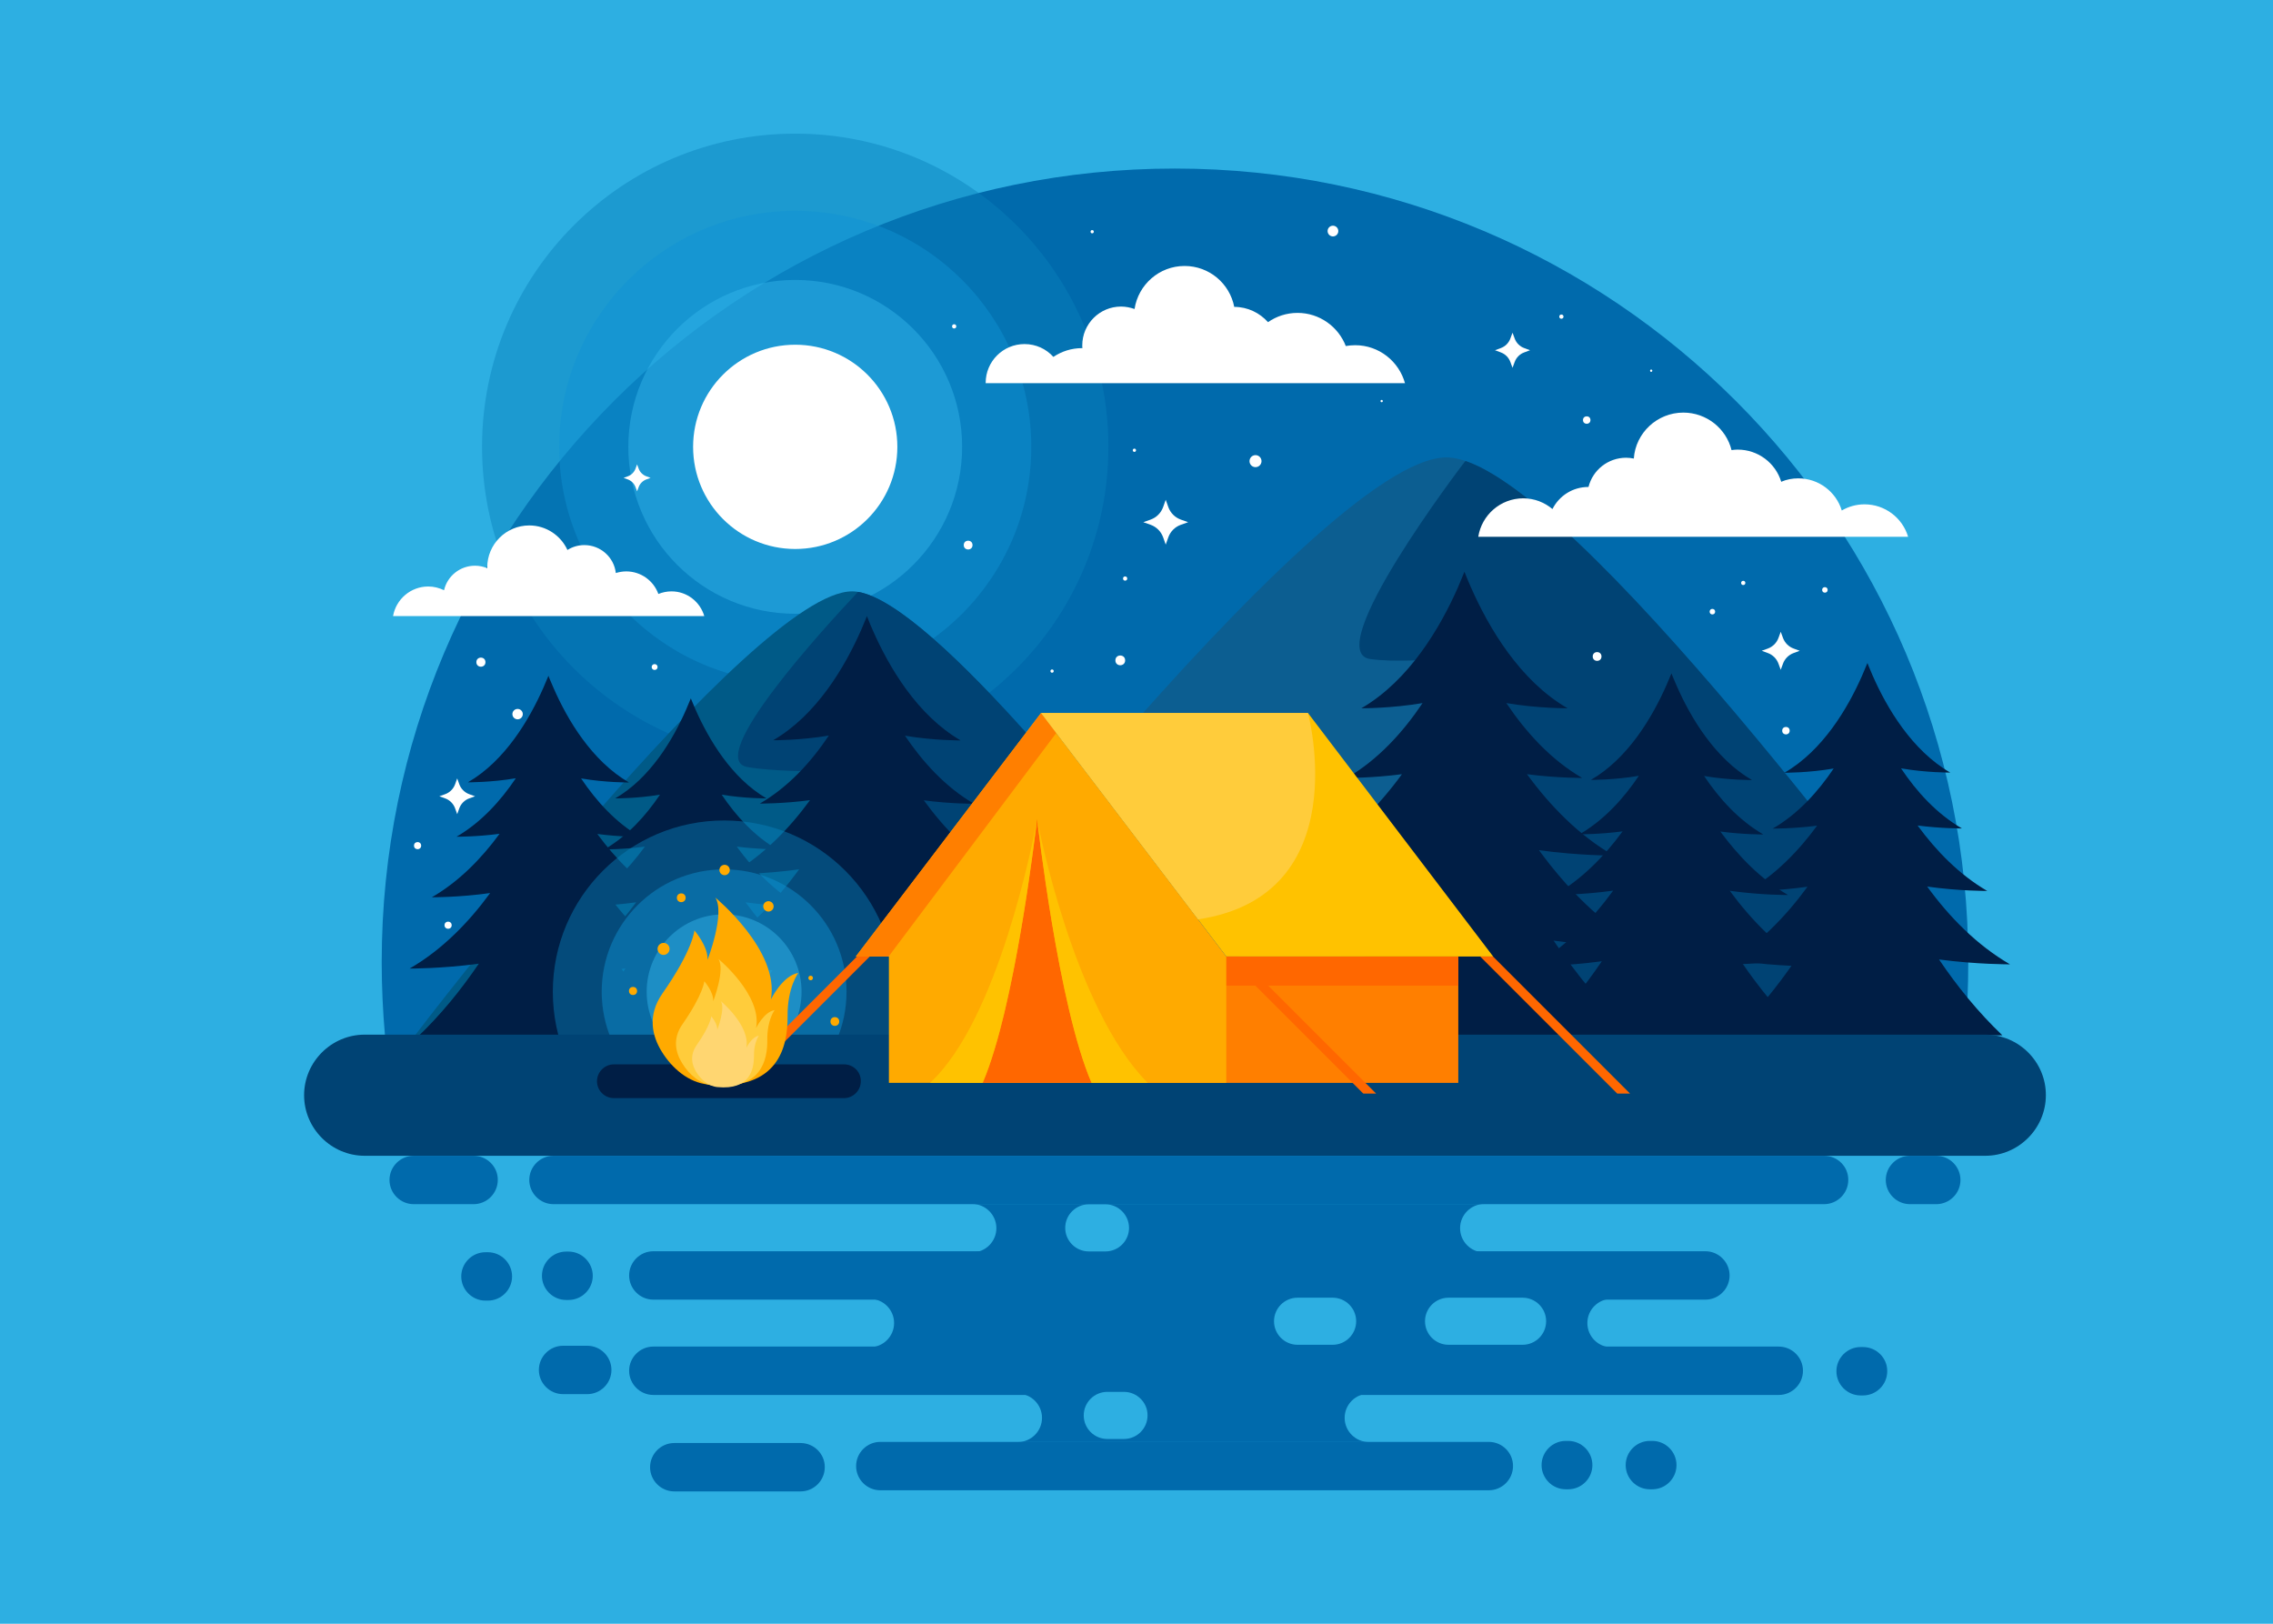<?xml version="1.0" encoding="utf-8"?>
<!-- Generator: Adobe Illustrator 22.1.0, SVG Export Plug-In . SVG Version: 6.00 Build 0)  -->
<svg version="1.1" id="Layer_1" xmlns="http://www.w3.org/2000/svg" xmlns:xlink="http://www.w3.org/1999/xlink" x="0px" y="0px"
	 viewBox="0 0 1400 1000" style="enable-background:new 0 0 1400 1000;" xml:space="preserve">
<style type="text/css">
	.st0{fill:#2DAFE2;}
	.st1{fill:#006AAC;}
	.st2{opacity:0.46;fill:#0A80BC;}
	.st3{opacity:0.46;fill:#1192D3;}
	.st4{opacity:0.46;fill:#34B7EA;}
	.st5{fill:#FFFFFF;}
	.st6{fill:#0C5E91;}
	.st7{fill:#004374;}
	.st8{fill:#005A87;}
	.st9{fill:#001E45;}
	.st10{fill:#FF7F00;}
	.st11{fill:#FFC200;}
	.st12{fill:#FF6700;}
	.st13{fill:#FFAA00;}
	.st14{fill:#FFCC3B;}
	.st15{fill:#FFD671;}
</style>
<g>
	<rect class="st0" width="1400" height="1000"/>
	<g>
		<path class="st1" d="M1210.3,637.5c1.4-14.8,2-29.8,2-45c0-269.9-218.8-488.7-488.7-488.7S235.1,322.6,235.1,592.5
			c0,15.2,0.7,30.1,2,45H1210.3z"/>
		<circle class="st2" cx="489.8" cy="275.2" r="192.9"/>
		<circle class="st3" cx="489.8" cy="275.2" r="145.4"/>
		<circle class="st4" cx="489.8" cy="275.2" r="102.8"/>
		<circle class="st5" cx="489.8" cy="275.2" r="62.9"/>
		<g>
			<path class="st6" d="M1222.8,636.6c0,0-255.6-354.9-331.9-354.9c-79.5,0-350.2,355.6-350.2,355.6L1222.8,636.6z"/>
			<path class="st7" d="M802.2,637.1l415.9-0.5l1.7-4.3c-27.8-38.2-235.4-320.5-317.1-348.4c-0.6,0.6-1.1,1.2-1.6,1.9
				c0,0-88.6,116-57,120.1s69.2-7.1,64.1,10.2C905.3,425.8,850,539.4,802.2,637.1z"/>
			<path class="st8" d="M779.7,636.8c0,0-196.4-272.6-254.9-272.6c-61.1,0-269,273.2-269,273.2L779.7,636.8z"/>
			<path class="st7" d="M455.5,637.1l291.5-0.3l1.6-42.1c-56.3-74.5-173.3-222.5-220.1-230.2c-20.7,21.9-95.1,103.2-68.1,107.9
				c31.2,5.4,86.2-1.4,78,15.6C533.6,497.9,490.6,574.6,455.5,637.1z"/>
		</g>
		<path class="st9" d="M423.3,596.6c-19.9-11.6-36.3-28.4-49.6-46.5c19.3,2.7,35.9,2.6,35.9,2.6c-16.8-9.7-30.5-23.9-41.7-39.1
			c14.4,1.9,26.5,1.8,26.5,1.8c-15.1-8.7-27.1-22-36.5-36c15.2,2.6,29.5,2.5,29.5,2.5c-22.9-13.3-37.9-38.6-46.5-58.3
			c-0.8-1.9-1.6-3.8-2.4-5.6c-0.2-0.6-0.5-1.2-0.7-1.8c0,0,0,0,0,0l-3.1,7.3c-8.7,19.7-23.6,45-46.5,58.3c0,0,14.3,0.1,29.5-2.5
			c-9.4,14-21.4,27.2-36.5,36c0,0,12.1,0.1,26.5-1.8c-11.2,15.3-25,29.4-41.7,39.1c0,0,16.7,0.1,35.9-2.6
			c-13.3,18.2-29.7,35-49.6,46.5c0,0,19.7,0.1,42.6-3c-10.9,16.1-23.5,31.6-37.9,45.3h161.5c-14.4-13.7-27-29.3-37.9-45.3
			C403.5,596.8,423.3,596.6,423.3,596.6z"/>
		<path class="st9" d="M505.7,599.3c-18.7-10.8-34.1-26.6-46.5-43.6c18.1,2.5,33.7,2.4,33.7,2.4c-15.7-9.1-28.7-22.4-39.1-36.7
			c13.5,1.7,24.9,1.7,24.9,1.7c-14.1-8.2-25.4-20.6-34.2-33.7c14.2,2.4,27.6,2.3,27.6,2.3c-21.5-12.5-35.5-36.2-43.7-54.7
			c-0.8-1.8-1.5-3.5-2.2-5.2c-0.2-0.6-0.4-1.1-0.7-1.7c0,0,0,0,0,0l-2.9,6.9c-8.1,18.5-22.1,42.2-43.7,54.7c0,0,13.4,0.1,27.6-2.3
			c-8.8,13.1-20.1,25.5-34.2,33.7c0,0,11.4,0.1,24.9-1.7c-10.5,14.3-23.4,27.6-39.1,36.7c0,0,15.6,0.1,33.7-2.4
			c-12.5,17-27.9,32.8-46.5,43.6c0,0,18.5,0.1,40-2.9c-10.2,15.1-22,29.7-35.6,42.5h151.5c-13.5-12.9-25.3-27.5-35.6-42.5
			C487.2,599.4,505.7,599.3,505.7,599.3z"/>
		<path class="st9" d="M633.5,589.7c-23.2-13.5-42.3-33-57.8-54.2c22.5,3.1,41.9,3,41.9,3c-19.5-11.3-35.6-27.8-48.6-45.6
			c16.8,2.2,30.9,2.1,30.9,2.1c-17.5-10.2-31.5-25.6-42.5-41.9c17.7,3,34.3,2.9,34.3,2.9c-26.7-15.5-44.1-45-54.2-68
			c-1-2.2-1.9-4.4-2.7-6.5c-0.3-0.7-0.6-1.4-0.8-2.1c0,0,0,0,0,0l-3.6,8.6c-10.1,22.9-27.5,52.4-54.2,67.9c0,0,16.7,0.1,34.3-2.9
			c-10.9,16.3-24.9,31.7-42.5,41.9c0,0,14.1,0.1,30.9-2.1c-13,17.8-29.1,34.3-48.6,45.6c0,0,19.4,0.1,41.9-3
			c-15.5,21.2-34.6,40.8-57.8,54.2c0,0,23,0.1,49.6-3.5c-12.7,18.7-27.4,36.8-44.2,52.8H628c-16.8-16-31.5-34.1-44.2-52.8
			C610.5,589.8,633.5,589.7,633.5,589.7z"/>
		<circle class="st2" cx="446" cy="610.8" r="105.5"/>
		<circle class="st3" cx="446" cy="610.8" r="75.4"/>
		<circle class="st4" cx="446" cy="610.8" r="47.7"/>
		<path class="st9" d="M1011.4,583.2c-25.5-14.8-46.5-36.3-63.5-59.6c24.7,3.4,46,3.3,46,3.3c-21.5-12.4-39.1-30.6-53.4-50.1
			c18.5,2.4,34,2.3,34,2.3c-19.3-11.2-34.7-28.2-46.7-46.1c19.4,3.3,37.7,3.2,37.7,3.2c-29.4-17-48.5-49.5-59.6-74.7
			c-1.1-2.5-2.1-4.8-3-7.1c-0.3-0.8-0.6-1.5-0.9-2.3c0,0,0,0,0,0l-3.9,9.4c-11.1,25.2-30.2,57.6-59.6,74.7c0,0,18.3,0.1,37.7-3.2
			c-12,17.9-27.4,34.9-46.7,46.1c0,0,15.5,0.1,34-2.3c-14.3,19.6-32,37.7-53.4,50.1c0,0,21.4,0.1,46-3.3c-17,23.3-38,44.8-63.5,59.6
			c0,0,25.3,0.2,54.6-3.9c-14,20.6-30.1,40.5-48.6,58.1h206.9c-18.5-17.6-34.6-37.5-48.6-58.1
			C986.1,583.4,1011.4,583.2,1011.4,583.2z"/>
		<path class="st9" d="M1115,595.1c-19.9-11.6-36.3-28.4-49.6-46.5c19.3,2.7,35.9,2.6,35.9,2.6c-16.8-9.7-30.5-23.9-41.7-39.1
			c14.4,1.9,26.5,1.8,26.5,1.8c-15.1-8.7-27.1-22-36.5-36c15.2,2.6,29.5,2.5,29.5,2.5c-22.9-13.3-37.9-38.6-46.5-58.3
			c-0.8-1.9-1.6-3.8-2.4-5.6c-0.2-0.6-0.5-1.2-0.7-1.8c0,0,0,0,0,0l-3.1,7.3c-8.7,19.7-23.6,45-46.5,58.3c0,0,14.3,0.1,29.5-2.5
			c-9.4,14-21.4,27.2-36.5,36c0,0,12.1,0.1,26.5-1.8c-11.2,15.3-25,29.4-41.7,39.1c0,0,16.7,0.1,35.9-2.6
			c-13.3,18.2-29.7,35-49.6,46.5c0,0,19.7,0.1,42.6-3c-10.9,16.1-23.5,31.6-37.9,45.3h161.5c-14.4-13.7-27-29.3-37.9-45.3
			C1095.3,595.2,1115,595.1,1115,595.1z"/>
		<path class="st9" d="M1238,593.9c-20.5-11.9-37.4-29.2-51-47.9c19.8,2.8,37,2.7,37,2.7c-17.2-10-31.4-24.6-42.9-40.3
			c14.8,1.9,27.3,1.8,27.3,1.8c-15.5-9-27.9-22.6-37.5-37c15.6,2.7,30.3,2.6,30.3,2.6c-23.6-13.7-39-39.7-47.9-60
			c-0.9-2-1.7-3.9-2.4-5.7c-0.2-0.6-0.5-1.2-0.7-1.8c0,0,0,0,0,0l-3.2,7.6c-8.9,20.3-24.3,46.3-47.9,60c0,0,14.7,0.1,30.3-2.6
			c-9.7,14.4-22,28-37.5,37c0,0,12.5,0.1,27.3-1.8c-11.5,15.7-25.7,30.3-42.9,40.3c0,0,17.2,0.1,37-2.7c-13.7,18.7-30.5,36-51,47.9
			c0,0,20.3,0.1,43.8-3.1c-11.2,16.5-24.2,32.5-39,46.7h166.2c-14.8-14.1-27.8-30.1-39-46.7C1217.7,594,1238,593.9,1238,593.9z"/>
		<path class="st7" d="M1222.8,637.2H224.6c-20.5,0-37.3,16.8-37.3,37.3v0c0,20.5,16.8,37.3,37.3,37.3h998.2
			c20.5,0,37.3-16.8,37.3-37.3v0C1260.2,654,1243.4,637.2,1222.8,637.2z"/>
		<g>
			<path class="st1" d="M977.7,814.8L977.7,814.8c0-8.2,6.7-14.9,14.9-14.9H844.4H668.6H535.8c8.2,0,14.9,6.7,14.9,14.9l0,0
				c0,8.2-6.7,14.9-14.9,14.9h132.8h175.7h148.3C984.4,829.8,977.7,823.1,977.7,814.8z"/>
			<path class="st1" d="M917,888H542.2c-8.2,0-14.9,6.7-14.9,14.9l0,0c0,8.2,6.7,14.9,14.9,14.9H917c8.2,0,14.9-6.7,14.9-14.9l0,0
				C932,894.8,925.3,888,917,888z"/>
			<path class="st1" d="M1095.5,829.3H402.4c-8.2,0-14.9,6.7-14.9,14.9l0,0c0,8.2,6.7,14.9,14.9,14.9h693.2
				c8.2,0,14.9-6.7,14.9-14.9l0,0C1110.5,836,1103.8,829.3,1095.5,829.3z"/>
			<path class="st1" d="M828.2,873.2L828.2,873.2c0-8.2,6.7-14.9,14.9-14.9h-69.8h28.3H626.9c8.2,0,14.9,6.7,14.9,14.9v0
				c0,8.2-6.7,14.9-14.9,14.9h174.8h-28.3h69.8C834.9,888.1,828.2,881.4,828.2,873.2z"/>
			<path class="st1" d="M1123.5,711.8H340.9c-8.2,0-14.9,6.7-14.9,14.9l0,0c0,8.2,6.7,14.9,14.9,14.9h782.6
				c8.2,0,14.9-6.7,14.9-14.9l0,0C1138.5,718.5,1131.8,711.8,1123.5,711.8z"/>
			<path class="st1" d="M1050.4,770.6h-648c-8.2,0-14.9,6.7-14.9,14.9v0c0,8.2,6.7,14.9,14.9,14.9h648c8.2,0,14.9-6.7,14.9-14.9v0
				C1065.3,777.3,1058.6,770.6,1050.4,770.6z"/>
			<path class="st1" d="M899.3,756.4L899.3,756.4c0-8.2,6.7-14.9,14.9-14.9h-69.8H668.6h-69.8c8.2,0,14.9,6.7,14.9,14.9v0
				c0,8.2-6.7,14.9-14.9,14.9h69.8h175.7h69.8C906,771.3,899.3,764.6,899.3,756.4z"/>
			<path class="st1" d="M1192.6,711.8h-16.2c-8.2,0-14.9,6.7-14.9,14.9l0,0c0,8.2,6.7,14.9,14.9,14.9h16.2c8.2,0,14.9-6.7,14.9-14.9
				l0,0C1207.5,718.5,1200.8,711.8,1192.6,711.8z"/>
			<path class="st1" d="M493.1,888.7h-77.8c-8.2,0-14.9,6.7-14.9,14.9v0c0,8.2,6.7,14.9,14.9,14.9h77.8c8.2,0,14.9-6.7,14.9-14.9v0
				C508.1,895.4,501.3,888.7,493.1,888.7z"/>
			<path class="st0" d="M937.8,799.2h-45.6c-8,0-14.5,6.5-14.5,14.5v0c0,8,6.5,14.5,14.5,14.5h45.6c8,0,14.5-6.5,14.5-14.5v0
				C952.3,805.7,945.8,799.2,937.8,799.2z"/>
			<path class="st0" d="M820.8,799.2h-21.6c-8,0-14.5,6.5-14.5,14.5v0c0,8,6.5,14.5,14.5,14.5h21.6c8,0,14.5-6.5,14.5-14.5v0
				C835.3,805.7,828.8,799.2,820.8,799.2z"/>
			<path class="st0" d="M692.3,857.2h-10.3c-8,0-14.5,6.5-14.5,14.5v0c0,8,6.5,14.5,14.5,14.5h10.3c8,0,14.5-6.5,14.5-14.5v0
				C706.9,863.8,700.3,857.2,692.3,857.2z"/>
			<path class="st0" d="M680.9,741.7h-10.3c-8,0-14.5,6.5-14.5,14.5v0c0,8,6.5,14.5,14.5,14.5h10.3c8,0,14.5-6.5,14.5-14.5v0
				C695.4,748.3,688.9,741.7,680.9,741.7z"/>
			<path class="st1" d="M291.7,711.8h-36.9c-8.2,0-14.9,6.7-14.9,14.9l0,0c0,8.2,6.7,14.9,14.9,14.9h36.9c8.2,0,14.9-6.7,14.9-14.9
				l0,0C306.7,718.5,299.9,711.8,291.7,711.8z"/>
			<path class="st1" d="M361.7,828.8h-14.9c-8.2,0-14.9,6.7-14.9,14.9v0c0,8.2,6.7,14.9,14.9,14.9h14.9c8.2,0,14.9-6.7,14.9-14.9v0
				C376.6,835.5,369.9,828.8,361.7,828.8z"/>
			<path class="st1" d="M350.2,770.8h-1.5c-8.2,0-14.9,6.7-14.9,14.9l0,0c0,8.2,6.7,14.9,14.9,14.9h1.5c8.2,0,14.9-6.7,14.9-14.9
				l0,0C365.1,777.6,358.4,770.8,350.2,770.8z"/>
			<path class="st1" d="M300.5,771.2H299c-8.2,0-14.9,6.7-14.9,14.9l0,0c0,8.2,6.7,14.9,14.9,14.9h1.5c8.2,0,14.9-6.7,14.9-14.9l0,0
				C315.4,777.9,308.7,771.2,300.5,771.2z"/>
			<path class="st1" d="M1147.5,829.6h-1.5c-8.2,0-14.9,6.7-14.9,14.9v0c0,8.2,6.7,14.9,14.9,14.9h1.5c8.2,0,14.9-6.7,14.9-14.9v0
				C1162.5,836.4,1155.8,829.6,1147.5,829.6z"/>
			<path class="st1" d="M965.9,887.4h-1.5c-8.2,0-14.9,6.7-14.9,14.9v0c0,8.2,6.7,14.9,14.9,14.9h1.5c8.2,0,14.9-6.7,14.9-14.9v0
				C980.8,894.1,974.1,887.4,965.9,887.4z"/>
			<path class="st1" d="M1017.7,887.4h-1.5c-8.2,0-14.9,6.7-14.9,14.9v0c0,8.2,6.7,14.9,14.9,14.9h1.5c8.2,0,14.9-6.7,14.9-14.9v0
				C1032.6,894.1,1025.9,887.4,1017.7,887.4z"/>
		</g>
		<g>
			<rect x="682.6" y="589.1" class="st10" width="215.6" height="77.8"/>
			<polygon class="st11" points="919.7,589.1 755.3,589.1 641.2,439.1 805.6,439.1 			"/>
			<rect x="682.6" y="589.1" class="st12" width="215.6" height="17.9"/>
			<g>
				<polygon class="st13" points="755.3,589.1 755.3,666.9 547.5,666.9 547.5,589.1 527.1,589.1 641.2,439.1 				"/>
				<polygon class="st10" points="641.2,439.1 650.6,451.4 547.3,589.1 527.1,589.1 				"/>
			</g>
			<polygon class="st12" points="839.7,673.5 847.6,673.5 763.2,589.1 755.3,589.1 755.3,589.1 755.3,589.1 			"/>
			<polygon class="st12" points="996.1,673.5 1004,673.5 919.6,589.1 911.7,589.1 911.7,589.1 911.7,589.1 			"/>
			<polygon class="st12" points="451.3,673.5 535.7,589.1 535.7,589.1 535.7,589.1 527.8,589.1 443.4,673.5 			"/>
			<path class="st14" d="M805.6,439.1H641.2l96.7,127.1C836,551.6,805.6,439.1,805.6,439.1z"/>
			<path class="st13" d="M638.9,476.9"/>
			<path class="st12" d="M638.8,504.5c-0.1-0.8-12.7,113.8-33.5,162.4h67.1C651.4,618.5,638.8,503.8,638.8,504.5z"/>
			<path class="st12" d="M638.8,504.5c0,0,0,0.1,0,0.1c0,0-0.1,0.3-0.2,0.9C638.7,504.9,638.8,504.6,638.8,504.5z"/>
			<path class="st11" d="M706.9,666.9h-34.6c-20.4-47.3-32.9-158.1-33.5-162.2C639.6,508.7,661.2,620.8,706.9,666.9z"/>
			<path class="st11" d="M638.6,505.6c-1.4,11.5-13.8,115.7-33.4,161.3h-32.4C614.9,628.2,636.5,516.8,638.6,505.6z"/>
		</g>
		<path class="st9" d="M519.9,655.5H378.1c-5.7,0-10.4,4.7-10.4,10.4l0,0c0,5.7,4.7,10.4,10.4,10.4h141.7c5.7,0,10.4-4.7,10.4-10.4
			l0,0C530.3,660.1,525.6,655.5,519.9,655.5z"/>
		<path class="st13" d="M436.1,667.9c-12.1-1.2-22.3-10.1-28.6-20.4c-5.7-9.3-9-21.9,0.4-35.5c19-27.1,19.8-39,19.8-39
			s8.5,9.8,8.1,18.1c0,0,11-28.5,4.8-38.3c0,0,39.8,32.7,34.2,62.7c0,0,7.3-14.8,16.9-16.3c0,0-6.8,8.9-6.6,26.7
			C485.2,644.4,479.7,672.1,436.1,667.9z"/>
		<path class="st14" d="M439.5,668.6c-8.2-0.8-15.1-6.8-19.4-13.9c-3.9-6.3-6.1-14.9,0.3-24c12.8-18.4,13.4-26.4,13.4-26.4
			s5.8,6.6,5.5,12.3c0,0,7.5-19.3,3.2-26c0,0,27,22.2,23.2,42.5c0,0,4.9-10,11.4-11c0,0-4.6,6-4.5,18.1
			C472.8,652.6,469.1,671.4,439.5,668.6z"/>
		<path class="st15" d="M441.9,669.5c-5.5-0.5-10.2-4.6-13.1-9.4c-2.6-4.2-4.1-10,0.2-16.3c8.7-12.4,9.1-17.9,9.1-17.9
			s3.9,4.5,3.7,8.3c0,0,5.1-13.1,2.2-17.6c0,0,18.2,15,15.7,28.7c0,0,3.3-6.8,7.7-7.4c0,0-3.1,4.1-3,12.2
			C464.4,658.7,461.9,671.4,441.9,669.5z"/>
		<circle class="st13" cx="408.7" cy="584.4" r="3.7"/>
		<circle class="st13" cx="419.6" cy="552.9" r="2.7"/>
		<circle class="st13" cx="446.3" cy="535.8" r="3.2"/>
		<circle class="st13" cx="473.3" cy="558.2" r="3.2"/>
		<circle class="st13" cx="499.3" cy="602.3" r="1.4"/>
		<circle class="st13" cx="389.9" cy="610.3" r="2.5"/>
		<circle class="st13" cx="514.2" cy="629.1" r="2.7"/>
		<path class="st5" d="M1175.2,330.4c-3.5-11.5-14.2-19.8-26.8-19.8c-5.1,0-9.9,1.4-14,3.8c-3.5-11.5-14.2-19.8-26.8-19.8
			c-3.7,0-7.3,0.7-10.5,2.1c-3.5-11.5-14.2-19.8-26.8-19.8c-1.3,0-2.5,0.1-3.8,0.3c-3.3-13.3-15.4-23.1-29.7-23.1
			c-16.1,0-29.4,12.5-30.5,28.3c-1.5-0.3-3.1-0.5-4.7-0.5c-11.2,0-20.6,7.6-23.2,18c0,0,0,0-0.1,0c-9.7,0-18,5.5-22.1,13.6
			c-4.9-4.1-11.1-6.6-18-6.6c-14,0-25.6,10.3-27.7,23.7H1175.2z"/>
		<path class="st5" d="M433.8,379.5c-2.5-8.8-10.6-15.3-20.2-15.3c-2.9,0-5.6,0.6-8.1,1.6c-2.9-8.1-10.7-13.9-19.8-13.9
			c-2.2,0-4.4,0.4-6.4,1c-1.1-9.7-9.4-17.2-19.4-17.2c-3.8,0-7.4,1.1-10.4,3c-4.1-8.9-13.1-15.1-23.5-15.1
			c-14.3,0-25.9,11.6-25.9,25.9c0,0.1,0,0.3,0,0.4c-2.3-0.9-4.8-1.5-7.5-1.5c-9.3,0-17.1,6.4-19.1,15.1c-2.9-1.4-6.2-2.3-9.7-2.3
			c-10.9,0-19.9,7.9-21.7,18.2H433.8z"/>
		<path class="st5" d="M865.4,236.1c-3.7-13.5-16-23.5-30.7-23.5c-2,0-4,0.2-5.8,0.5c-4.6-11.9-16.2-20.4-29.7-20.4
			c-6.8,0-13,2.1-18.2,5.7c-5.1-5.7-12.5-9.4-20.8-9.4c-2.8-14.4-15.4-25.2-30.6-25.2c-15.6,0-28.5,11.5-30.8,26.5
			c-2.6-0.9-5.4-1.5-8.3-1.5c-13.2,0-23.9,10.7-23.9,23.9c0,0.6,0,1.1,0.1,1.7c-0.1,0-0.1,0-0.2,0c-6.6,0-12.6,2-17.7,5.4
			c-4.4-4.9-10.7-7.9-17.8-7.9c-13.2,0-23.9,10.7-23.9,23.9c0,0.1,0,0.2,0,0.2H865.4z"/>
		<path class="st5" d="M718,307.8l1.6,4.5c1.3,3.6,4.1,6.4,7.7,7.7l4.5,1.6l-4.5,1.6c-3.6,1.3-6.4,4.1-7.7,7.7l-1.6,4.5l-1.6-4.5
			c-1.3-3.6-4.1-6.4-7.7-7.7l-4.5-1.6l4.5-1.6c3.6-1.3,6.4-4.1,7.7-7.7L718,307.8z"/>
		<path class="st5" d="M1096.8,389.1l1.4,3.8c1.1,3,3.5,5.4,6.5,6.5l3.8,1.4l-3.8,1.4c-3,1.1-5.4,3.5-6.5,6.5l-1.4,3.8l-1.4-3.8
			c-1.1-3-3.5-5.4-6.5-6.5l-3.8-1.4l3.8-1.4c3-1.1,5.4-3.5,6.5-6.5L1096.8,389.1z"/>
		<path class="st5" d="M931.6,204.9l1.3,3.5c1,2.8,3.2,5,6,6l3.5,1.3l-3.5,1.3c-2.8,1-5,3.2-6,6l-1.3,3.5l-1.3-3.5c-1-2.8-3.2-5-6-6
			l-3.5-1.3l3.5-1.3c2.8-1,5-3.2,6-6L931.6,204.9z"/>
		<path class="st5" d="M281.6,479.4l1.3,3.6c1,2.8,3.3,5.1,6.1,6.1l3.6,1.3l-3.6,1.3c-2.8,1-5.1,3.3-6.1,6.1l-1.3,3.6l-1.3-3.6
			c-1-2.8-3.3-5.1-6.1-6.1l-3.6-1.3l3.6-1.3c2.8-1,5.1-3.3,6.1-6.1L281.6,479.4z"/>
		<path class="st5" d="M392.4,286l1,2.7c0.8,2.1,2.5,3.8,4.6,4.6l2.7,1l-2.7,1c-2.1,0.8-3.8,2.5-4.6,4.6l-1,2.7l-1-2.7
			c-0.8-2.1-2.5-3.8-4.6-4.6l-2.7-1l2.7-1c2.1-0.8,3.8-2.5,4.6-4.6L392.4,286z"/>
		<circle class="st5" cx="690" cy="406.7" r="3"/>
		<circle class="st5" cx="773.3" cy="284" r="3.7"/>
		<circle class="st5" cx="977.3" cy="258.7" r="2.3"/>
		<circle class="st5" cx="1054.7" cy="376.7" r="1.7"/>
		<circle class="st5" cx="1100" cy="450" r="2.3"/>
		<circle class="st5" cx="983.7" cy="404.3" r="2.7"/>
		<circle class="st5" cx="961.7" cy="195" r="1.3"/>
		<circle class="st5" cx="821" cy="142.3" r="3.3"/>
		<circle class="st5" cx="672.7" cy="142.7" r="1"/>
		<circle class="st5" cx="587.7" cy="201" r="1.3"/>
		<circle class="st5" cx="596.3" cy="335.7" r="2.7"/>
		<circle class="st5" cx="403.2" cy="410.8" r="1.8"/>
		<circle class="st5" cx="296.2" cy="407.8" r="2.8"/>
		<circle class="st5" cx="318.8" cy="439.8" r="3.2"/>
		<circle class="st5" cx="276" cy="569.8" r="2.2"/>
		<circle class="st5" cx="257.2" cy="520.8" r="2.2"/>
		<circle class="st5" cx="693" cy="356.3" r="1.3"/>
		<circle class="st5" cx="698.7" cy="277.3" r="1"/>
		<circle class="st5" cx="851" cy="247" r="0.7"/>
		<circle class="st5" cx="1017" cy="228.3" r="0.7"/>
		<circle class="st5" cx="1073.7" cy="359" r="1.3"/>
		<circle class="st5" cx="1124" cy="363.3" r="1.7"/>
		<circle class="st5" cx="648" cy="413.3" r="1"/>
	</g>
</g>
</svg>

